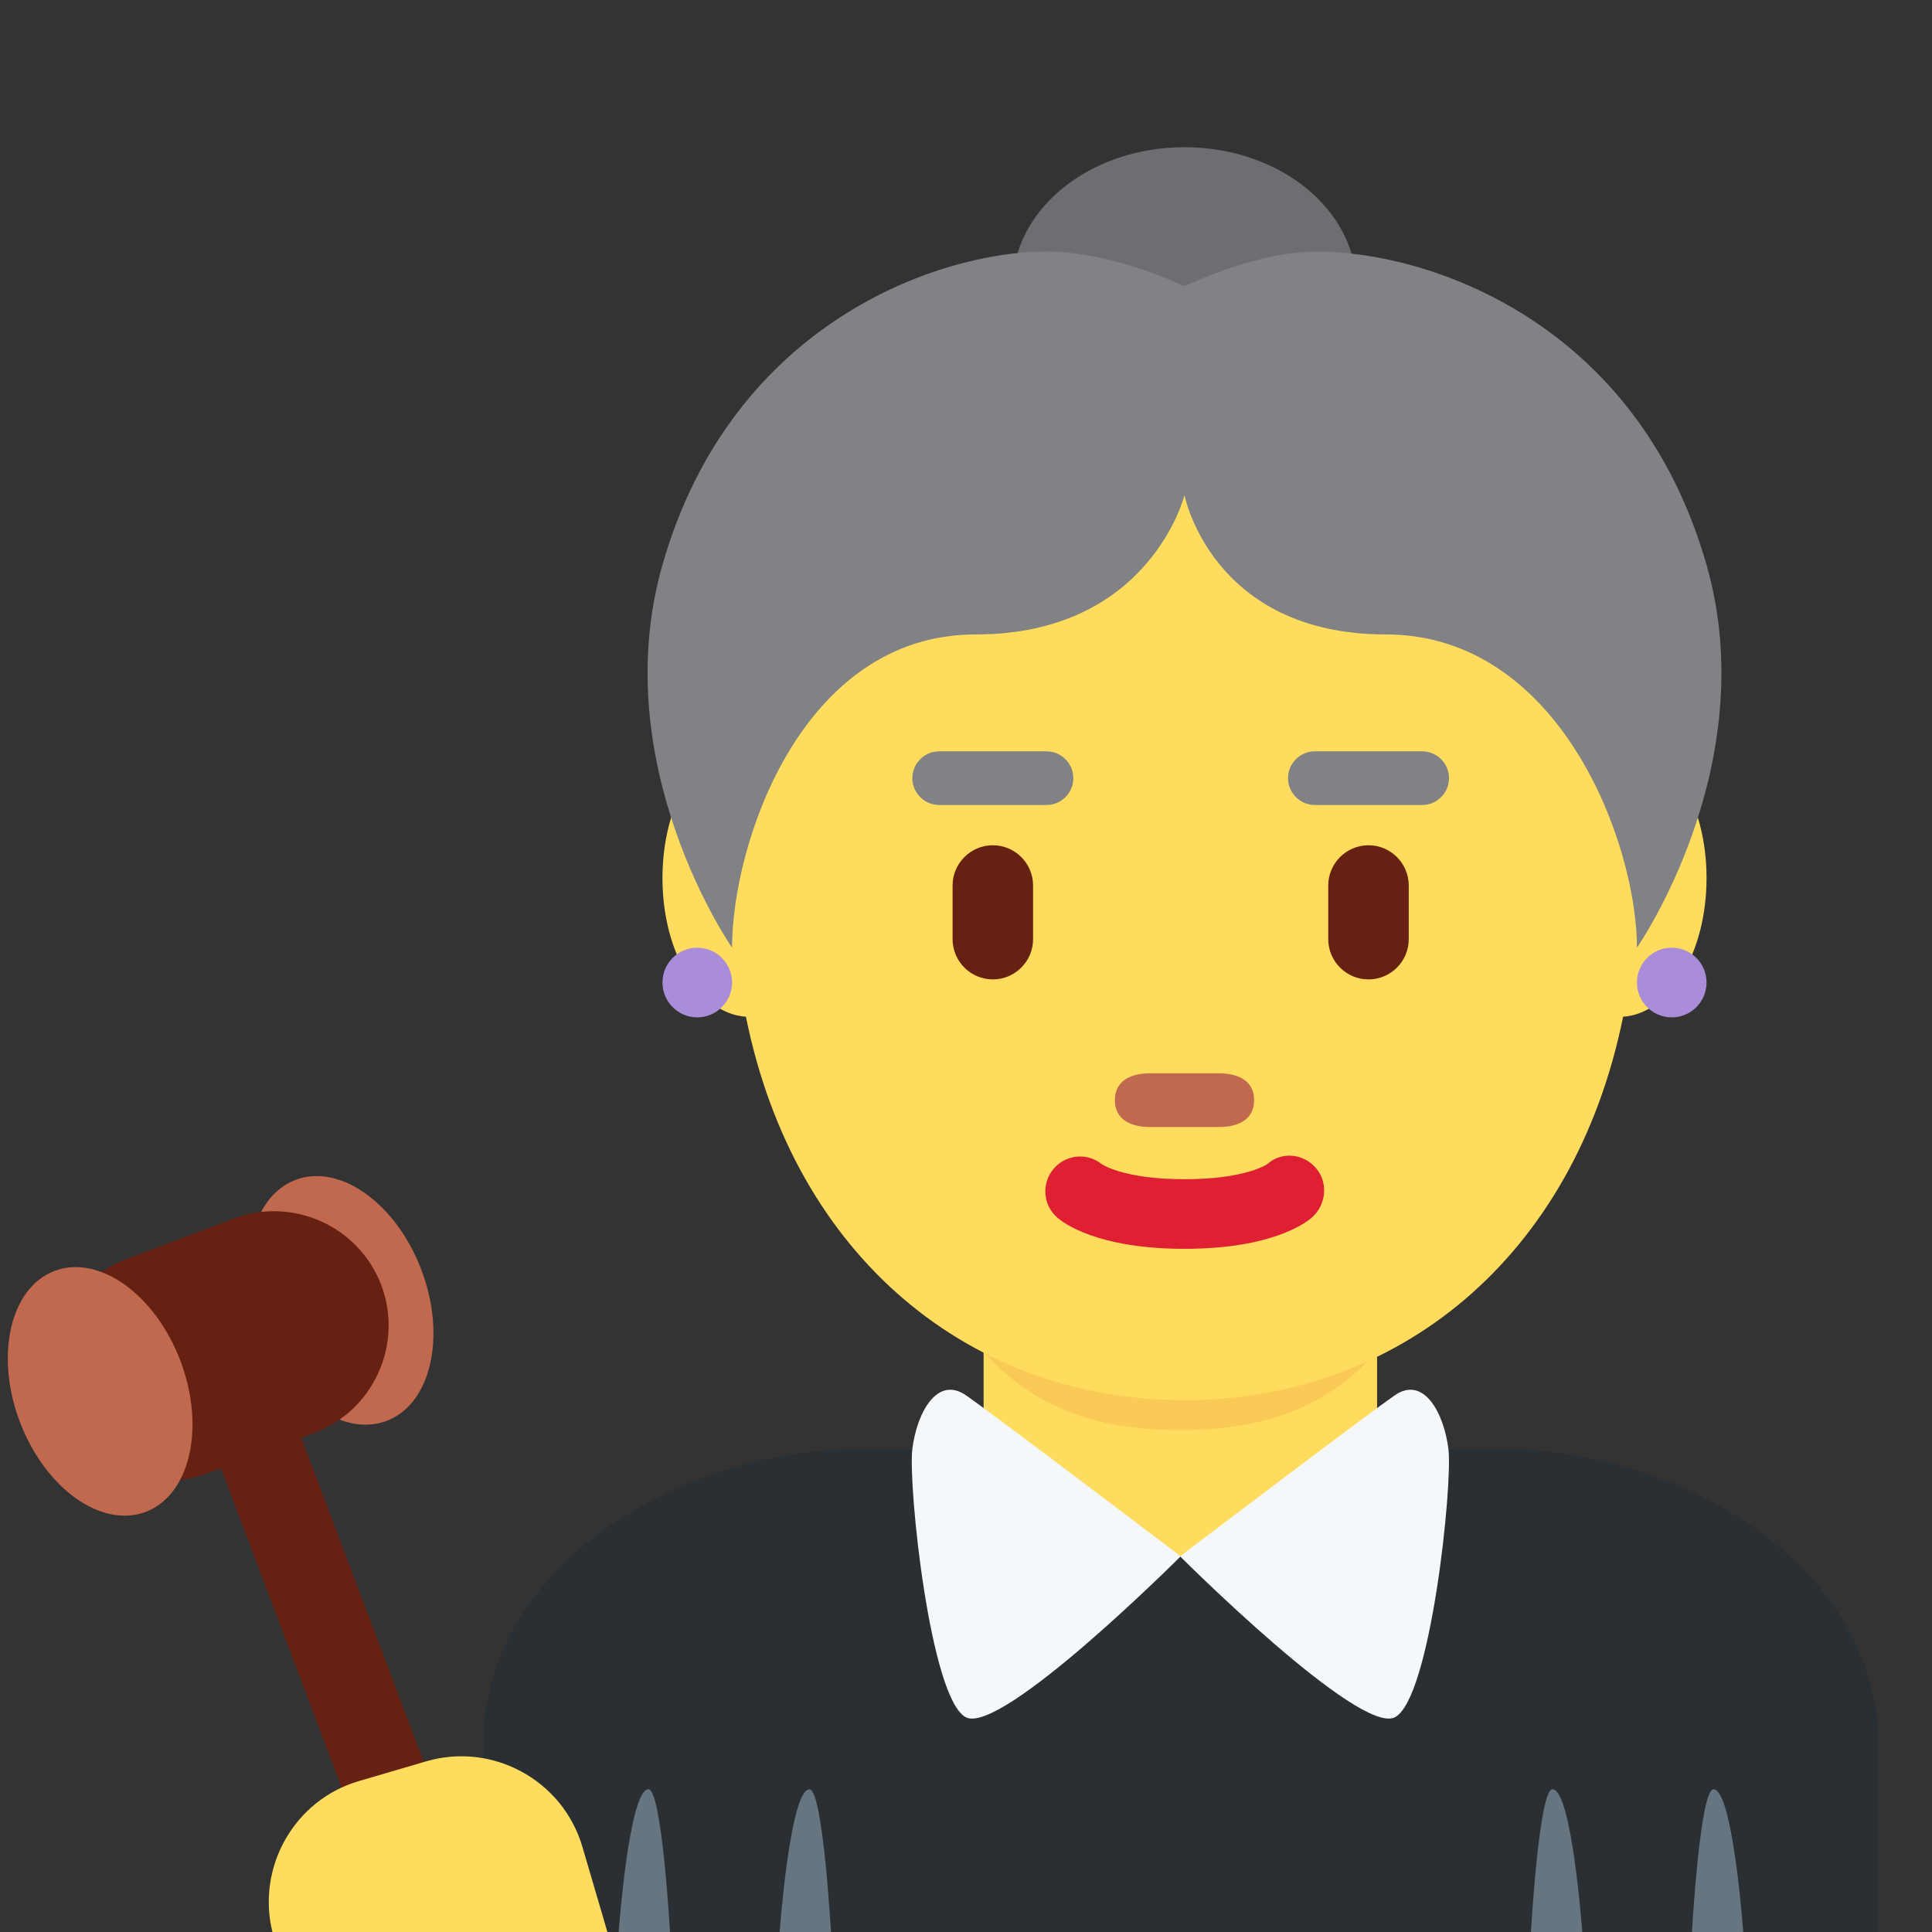 <svg xmlns="http://www.w3.org/2000/svg" xmlns:svg="http://www.w3.org/2000/svg" style="enable-background:new 0 0 45 45" id="svg2" version="1.1" viewBox="0 0 45 45" xml:space="preserve"><rect x="0" y="0" width="45" height="45" fill="#333333" stroke="none"/><defs id="defs6"><clipPath id="clipPath16" clipPathUnits="userSpaceOnUse"><path id="path18" d="M 0,36 36,36 36,0 0,0 0,36 Z"/></clipPath></defs><g id="g10" transform="matrix(1.25,0,0,-1.25,0,45)"><g id="g12"><g id="g14" clip-path="url(#clipPath16)"><g id="g20" transform="translate(35,0)"><path id="path22" d="M 0,0 0,3.5 C 0,6.814 -3.686,9 -7,9 l -12,0 c -3.313,0 -7,-2.186 -7,-5.5 L -26,0 0,0 Z" style="fill:#292f33;fill-opacity:1;fill-rule:nonzero;stroke:none"/></g><g id="g24" transform="translate(18.328,8.98)"><path id="path26" d="m 0,0 c 1.466,-1.065 2.964,-1.98 3.672,-1.98 0.708,0 2.194,0.915 3.66,1.98 l 0,3.205 L 0,3.205 0,0 Z" style="fill:#ffdc5d;fill-opacity:1;fill-rule:nonzero;stroke:none"/></g><g id="g28" transform="translate(18.321,10.821)"><path id="path30" d="m 0,0 c 1.023,-1.155 2.291,-1.468 3.669,-1.468 1.379,0 2.647,0.313 3.67,1.468 l 0,2.936 L 0,2.936 0,0 Z" style="fill:#f9ca55;fill-opacity:1;fill-rule:nonzero;stroke:none"/></g><g id="g32" transform="translate(18.869,30.663)"><path id="path34" d="M 0,0 C 0,1.433 1.434,2.594 3.202,2.594 4.971,2.594 6.404,1.433 6.404,0 6.404,-1.433 4.971,-2.594 3.202,-2.594 1.434,-2.594 0,-1.433 0,0" style="fill:#6d6e71;fill-opacity:1;fill-rule:nonzero;stroke:none"/></g><g id="g36" transform="translate(31.799,19.638)"><path id="path38" d="m 0,0 c 0,1.388 -0.683,2.511 -1.539,2.581 -0.89,4.841 -4.213,8.444 -8.189,8.444 -3.975,0 -7.299,-3.603 -8.188,-8.444 -0.857,-0.07 -1.539,-1.193 -1.539,-2.581 0,-1.396 0.691,-2.527 1.555,-2.583 0.913,-4.516 4.22,-7.145 8.172,-7.145 3.952,0 7.259,2.629 8.173,7.145 C -0.692,-2.527 0,-1.396 0,0" style="fill:#ffdc5d;fill-opacity:1;fill-rule:nonzero;stroke:none"/></g><g id="g40" transform="translate(22.072,12.73)"><path id="path42" d="M 0,0 C -1.634,0 -2.266,0.488 -2.376,0.586 -2.644,0.824 -2.668,1.234 -2.43,1.502 -2.2,1.763 -1.806,1.793 -1.538,1.575 -1.499,1.55 -1.084,1.297 0,1.297 1.136,1.297 1.537,1.574 1.541,1.578 1.809,1.816 2.206,1.779 2.443,1.512 2.681,1.244 2.644,0.824 2.376,0.586 2.266,0.488 1.633,0 0,0" style="fill:#df1f32;fill-opacity:1;fill-rule:nonzero;stroke:none"/></g><g id="g44" transform="translate(22.72,15)"><path id="path46" d="m 0,0 -1.297,0 c -0.358,0 -0.649,0.142 -0.649,0.5 0,0.358 0.291,0.5 0.649,0.5 L 0,1 C 0.358,1 0.649,0.858 0.649,0.5 0.649,0.142 0.358,0 0,0" style="fill:#c1694f;fill-opacity:1;fill-rule:nonzero;stroke:none"/></g><g id="g48" transform="translate(31.799,25.475)"><path id="path50" d="m 0,0 c -1.297,4.54 -5.188,5.837 -7.255,5.837 -1.176,0 -2.473,-0.649 -2.473,-0.649 0,0 -1.297,0.649 -2.594,0.649 -1.945,0 -5.836,-1.297 -7.133,-5.837 -1.069,-3.741 1.297,-7.134 1.297,-7.134 0,1.946 1.297,5.837 4.539,5.837 3.243,0 3.891,2.594 3.891,2.594 0,0 0.51,-2.594 3.753,-2.594 3.242,0 4.678,-3.891 4.678,-5.837 0,0 2.366,3.393 1.297,7.134" style="fill:#808285;fill-opacity:1;fill-rule:nonzero;stroke:none"/></g><g id="g52" transform="translate(31.799,17.692)"><path id="path54" d="m 0,0 c 0,-0.358 -0.29,-0.649 -0.648,-0.649 -0.359,0 -0.649,0.291 -0.649,0.649 0,0.358 0.29,0.649 0.649,0.649 C -0.29,0.649 0,0.358 0,0" style="fill:#aa8dd8;fill-opacity:1;fill-rule:nonzero;stroke:none"/></g><g id="g56" transform="translate(13.641,17.692)"><path id="path58" d="m 0,0 c 0,0.358 -0.29,0.649 -0.649,0.649 -0.358,0 -0.648,-0.291 -0.648,-0.649 0,-0.358 0.29,-0.649 0.648,-0.649 C -0.29,-0.649 0,-0.358 0,0" style="fill:#aa8dd8;fill-opacity:1;fill-rule:nonzero;stroke:none"/></g><g id="g60" transform="translate(19.5,21)"><path id="path62" d="M 0,0 -2,0 C -2.275,0 -2.5,0.225 -2.5,0.5 -2.5,0.775 -2.275,1 -2,1 L 0,1 C 0.275,1 0.5,0.775 0.5,0.5 0.5,0.225 0.275,0 0,0" style="fill:#808285;fill-opacity:1;fill-rule:nonzero;stroke:none"/></g><g id="g64" transform="translate(26.5,21)"><path id="path66" d="M 0,0 -2,0 C -2.275,0 -2.5,0.225 -2.5,0.5 -2.5,0.775 -2.275,1 -2,1 L 0,1 C 0.275,1 0.5,0.775 0.5,0.5 0.5,0.225 0.275,0 0,0" style="fill:#808285;fill-opacity:1;fill-rule:nonzero;stroke:none"/></g><g id="g68" transform="translate(18.5,17.75)"><path id="path70" d="m 0,0 0,0 c -0.413,0 -0.75,0.337 -0.75,0.75 l 0,1 c 0,0.413 0.337,0.75 0.75,0.75 0.413,0 0.75,-0.337 0.75,-0.75 l 0,-1 C 0.75,0.337 0.413,0 0,0" style="fill:#662113;fill-opacity:1;fill-rule:nonzero;stroke:none"/></g><g id="g72" transform="translate(25.5,17.75)"><path id="path74" d="m 0,0 0,0 c -0.413,0 -0.75,0.337 -0.75,0.75 l 0,1 c 0,0.413 0.337,0.75 0.75,0.75 0.413,0 0.75,-0.337 0.75,-0.75 l 0,-1 C 0.75,0.337 0.413,0 0,0" style="fill:#662113;fill-opacity:1;fill-rule:nonzero;stroke:none"/></g><g id="g76" transform="translate(18,10)"><path id="path78" d="m 0,0 c 0.548,-0.379 4,-3 4,-3 0,0 -3.333,-3.333 -4,-3 -0.667,0.333 -1.083,4.333 -1,5 0.083,0.667 0.458,1.375 1,1" style="fill:#f5f8fa;fill-opacity:1;fill-rule:nonzero;stroke:none"/></g><g id="g80" transform="translate(25.989,10)"><path id="path82" d="m 0,0 c -0.548,-0.379 -4,-3 -4,-3 0,0 3.333,-3.333 4,-3 0.667,0.333 1.083,4.333 1,5 -0.083,0.667 -0.458,1.375 -1,1" style="fill:#f5f8fa;fill-opacity:1;fill-rule:nonzero;stroke:none"/></g><g id="g84" transform="translate(12.083,2.659)"><path id="path86" d="m 0,0 c 0.251,0 0.401,-2.659 0.401,-2.659 l -0.956,0 C -0.555,-2.659 -0.362,0 0,0" style="fill:#66757f;fill-opacity:1;fill-rule:nonzero;stroke:none"/></g><g id="g88" transform="translate(15.083,2.659)"><path id="path90" d="m 0,0 c 0.251,0 0.401,-2.659 0.401,-2.659 l -0.956,0 C -0.555,-2.659 -0.362,0 0,0" style="fill:#66757f;fill-opacity:1;fill-rule:nonzero;stroke:none"/></g><g id="g92" transform="translate(31.928,2.659)"><path id="path94" d="m 0,0 c -0.251,0 -0.401,-2.659 -0.401,-2.659 l 0.956,0 C 0.555,-2.659 0.362,0 0,0" style="fill:#66757f;fill-opacity:1;fill-rule:nonzero;stroke:none"/></g><g id="g96" transform="translate(28.928,2.659)"><path id="path98" d="m 0,0 c -0.251,0 -0.401,-2.659 -0.401,-2.659 l 0.956,0 C 0.555,-2.659 0.362,0 0,0" style="fill:#66757f;fill-opacity:1;fill-rule:nonzero;stroke:none"/></g><g id="g100" transform="translate(7.382,0)"><path id="path102" d="m 0,0 1.71,0 -3.667,9.707 c -0.155,0.412 -0.619,0.621 -1.031,0.466 -0.411,-0.156 -0.621,-0.62 -0.465,-1.031 L 0,0 Z" style="fill:#662113;fill-opacity:1;fill-rule:nonzero;stroke:none"/></g><g id="g104" transform="translate(7.853,12.335)"><path id="path106" d="m 0,0 c 0.468,-1.24 0.178,-2.498 -0.649,-2.811 -0.826,-0.312 -1.876,0.44 -2.345,1.68 -0.468,1.24 -0.178,2.498 0.649,2.811 C -1.518,1.992 -0.468,1.24 0,0" style="fill:#c1694f;fill-opacity:1;fill-rule:nonzero;stroke:none"/></g><g id="g108" transform="translate(5.863,9.303)"><path id="path110" d="m 0,0 -1.996,-0.754 c -1.097,-0.415 -2.335,0.144 -2.749,1.242 l 0,0 c -0.415,1.098 0.144,2.335 1.242,2.749 l 1.995,0.754 C -0.41,4.406 0.827,3.847 1.242,2.75 l 0,0 C 1.656,1.652 1.098,0.415 0,0" style="fill:#662113;fill-opacity:1;fill-rule:nonzero;stroke:none"/></g><g id="g112" transform="translate(3.363,10.639)"><path id="path114" d="m 0,0 c 0.468,-1.24 0.178,-2.498 -0.649,-2.811 -0.826,-0.312 -1.876,0.44 -2.345,1.68 -0.468,1.24 -0.178,2.498 0.649,2.811 C -1.518,1.992 -0.468,1.24 0,0" style="fill:#c1694f;fill-opacity:1;fill-rule:nonzero;stroke:none"/></g><g id="g116" transform="translate(11.318,0)"><path id="path118" d="M 0,0 -0.466,1.588 C -0.829,2.827 -2.139,3.543 -3.377,3.18 L -4.632,2.812 C -5.837,2.458 -6.539,1.208 -6.242,0 L 0,0 Z" style="fill:#ffdc5d;fill-opacity:1;fill-rule:nonzero;stroke:none"/></g></g></g></g></svg>